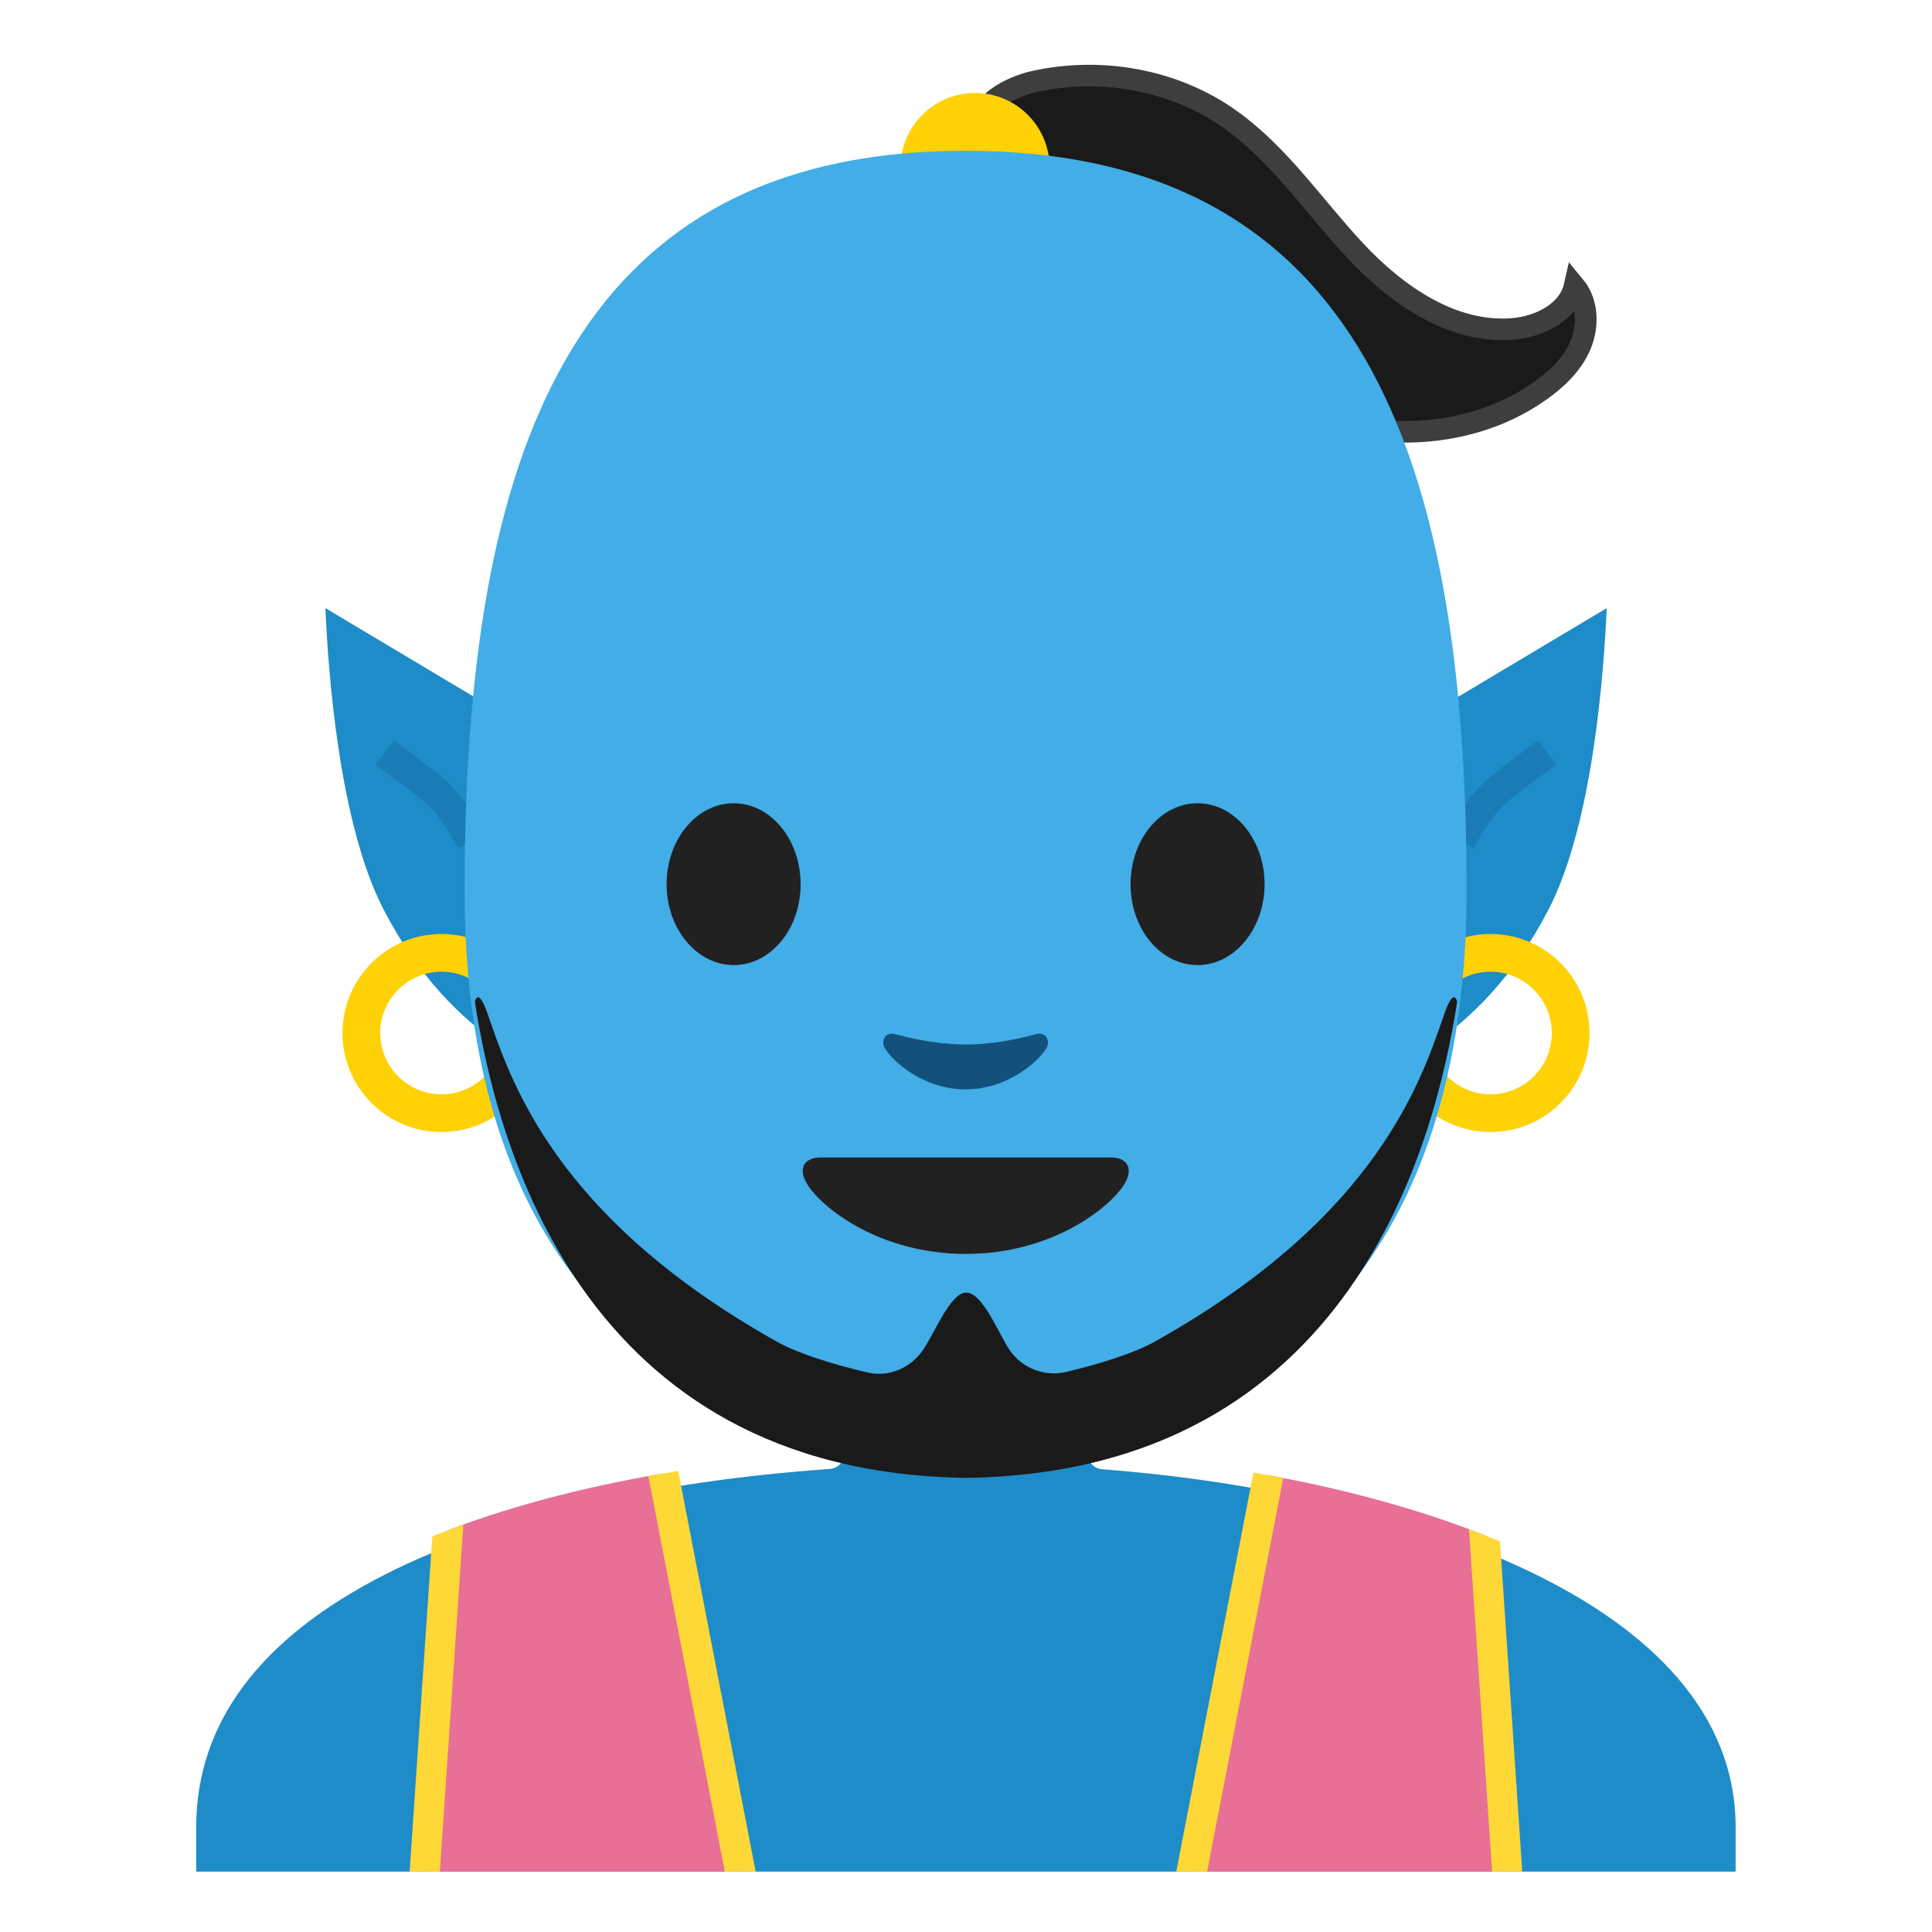 <?xml version="1.0" encoding="UTF-8" standalone="no"?>
<!DOCTYPE svg PUBLIC "-//W3C//DTD SVG 1.1//EN" "http://www.w3.org/Graphics/SVG/1.1/DTD/svg11.dtd">
<svg width="100%" height="100%" viewBox="0 0 128 128" version="1.1" xmlns="http://www.w3.org/2000/svg" xmlns:xlink="http://www.w3.org/1999/xlink" xml:space="preserve" xmlns:serif="http://www.serif.com/" style="fill-rule:evenodd;clip-rule:evenodd;stroke-miterlimit:10;">
    <clipPath id="_clip1">
        <rect x="4" y="4" width="120" height="120"/>
    </clipPath>
    <g clip-path="url(#_clip1)">
        <path d="M81.5,7.91C84.78,10.24 87.05,13.68 89.8,16.62C92.55,19.56 96.23,22.12 100.24,21.79C102.01,21.64 103.93,20.68 104.32,18.95C105.2,20.01 105.25,21.58 104.72,22.85C104.19,24.12 103.15,25.11 102.03,25.9C97.03,29.44 90,29.36 84.57,26.53C79.14,23.7 79.21,18.22 74.48,14.32C69.86,10.51 65.61,10.33 65.09,8.75C64.47,6.86 67.19,5.7 68.45,5.42C72.89,4.41 77.78,5.26 81.5,7.91Z" style="fill:rgb(26,26,26);fill-rule:nonzero;stroke:rgb(62,62,62);stroke-width:1.43;"/>
    </g>
    <circle cx="64.6" cy="11.1" r="4.94" style="fill:rgb(255,209,7);"/>
    <g>
        <path d="M39.5,72.07C36.84,71.47 29.97,69.11 25.39,60.21C22.45,54.5 21.73,44.39 21.56,40.29L39.5,51L39.5,72.07Z" style="fill:rgb(29,140,200);fill-rule:nonzero;"/>
        <path d="M88.5,51L106.45,40.29C106.27,44.39 105.55,54.5 102.62,60.21C98.04,69.11 91.17,71.47 88.51,72.07L88.51,51L88.5,51Z" style="fill:rgb(29,140,200);fill-rule:nonzero;"/>
    </g>
    <path d="M25.51,49.85C28.45,52.14 29.52,52.44 31.24,55.75M102.49,49.85C99.55,52.14 98.48,52.44 96.76,55.75" style="fill:none;fill-rule:nonzero;stroke:rgb(25,124,183);stroke-width:2;"/>
    <g>
        <clipPath id="_clip2">
            <rect x="4" y="4" width="120" height="120"/>
        </clipPath>
        <g clip-path="url(#_clip2)">
            <path d="M13,131L13,121.06C13,114.16 17.22,108.52 25.54,104.3C32.87,100.58 43.06,98.16 54.99,97.32C55.51,97.28 55.92,96.85 55.92,96.32L55.92,91.07L72.08,91.07L72.08,96.34C72.08,96.86 72.48,97.3 73,97.34C92.37,98.82 114.99,105.92 114.99,121.06L114.99,131L13,131Z" style="fill:rgb(29,140,200);fill-rule:nonzero;"/>
        </g>
    </g>
    <path d="M29.25,64.38C31.49,64.38 33.31,66.2 33.31,68.44C33.31,70.68 31.49,72.5 29.25,72.5C27.01,72.5 25.19,70.68 25.19,68.44C25.19,66.2 27.01,64.38 29.25,64.38M29.25,61.88C25.63,61.88 22.69,64.82 22.69,68.44C22.69,72.06 25.63,75 29.25,75C32.87,75 35.81,72.06 35.81,68.44C35.81,64.81 32.87,61.88 29.25,61.88ZM98.75,64.38C100.99,64.38 102.81,66.2 102.81,68.44C102.81,70.68 100.99,72.5 98.75,72.5C96.51,72.5 94.69,70.68 94.69,68.44C94.69,66.2 96.51,64.38 98.75,64.38M98.75,61.88C95.13,61.88 92.19,64.82 92.19,68.44C92.19,72.06 95.13,75 98.75,75C102.37,75 105.31,72.06 105.31,68.44C105.31,64.81 102.37,61.88 98.75,61.88Z" style="fill:rgb(255,209,7);fill-rule:nonzero;"/>
    <g>
        <g transform="matrix(1.036,0,0,1.036,-2.383,-0.276)">
            <path d="M64.05,9.91C38.65,9.91 32.01,29.6 32.01,57.26C32.01,85.94 50.44,93.36 64.05,93.36C77.46,93.36 96.09,86.16 96.09,57.26C96.1,29.59 89.45,9.91 64.05,9.91Z" style="fill:rgb(66,173,231);fill-rule:nonzero;"/>
        </g>
        <g transform="matrix(1.036,0,0,1.036,-2.383,-3.39)">
            <path d="M53.5,59.82C53.5,62.68 51.59,64.99 49.22,64.99C46.86,64.99 44.93,62.67 44.93,59.82C44.93,56.96 46.85,54.64 49.22,54.64C51.59,54.64 53.5,56.96 53.5,59.82M74.6,59.82C74.6,62.68 76.51,64.99 78.89,64.99C81.25,64.99 83.17,62.67 83.17,59.82C83.17,56.96 81.25,54.64 78.89,54.64C76.51,54.64 74.6,56.96 74.6,59.82" style="fill:rgb(33,33,33);fill-rule:nonzero;"/>
        </g>
        <g transform="matrix(1.036,0,0,1.036,-2.383,-3.39)">
            <path d="M73.33,77.29L54.79,77.29C53.73,77.29 53.27,78 53.97,79.08C54.95,80.58 58.61,83.46 64.06,83.46C69.51,83.46 73.17,80.58 74.15,79.08C74.85,78.01 74.39,77.29 73.33,77.29Z" style="fill:rgb(33,33,33);fill-rule:nonzero;"/>
        </g>
        <g transform="matrix(1.036,0,0,1.036,-2.383,-3.39)">
            <path d="M68.53,69.41C66.95,69.86 65.31,70.07 64.05,70.07C62.79,70.07 61.15,69.85 59.57,69.41C58.9,69.22 58.63,69.86 58.87,70.28C59.37,71.16 61.39,72.94 64.05,72.94C66.71,72.94 68.73,71.16 69.23,70.28C69.47,69.86 69.21,69.22 68.53,69.41Z" style="fill:rgb(19,81,124);fill-rule:nonzero;"/>
        </g>
    </g>
    <g>
        <clipPath id="_clip3">
            <rect x="4" y="4" width="120" height="120"/>
        </clipPath>
        <g clip-path="url(#_clip3)">
            <g>
                <clipPath id="_clip4">
                    <path d="M73.08,96.34L73.08,90.07L54.92,90.07L54.92,96.32C32.59,97.9 12,105.39 12,121.06L12,132L116,132L116,121.06C116,106.26 95.51,98.06 73.08,96.34Z"/>
                </clipPath>
                <g clip-path="url(#_clip4)">
                    <path d="M27.51,133.33L29.95,97.33L43.38,94.68L50.85,133.33L27.51,133.33Z" style="fill:url(#_Linear5);fill-rule:nonzero;"/>
                    <path d="M42.58,95.85L49.63,132.33L28.58,132.33L30.89,98.16L42.58,95.85M44.17,93.5L29,96.5L26.44,134.33L52.06,134.33L44.17,93.5Z" style="fill:rgb(253,216,54);fill-rule:nonzero;"/>
                </g>
            </g>
            <g>
                <clipPath id="_clip6">
                    <path d="M73.08,96.34L73.08,90.07L54.92,90.07L54.92,96.32C32.59,97.9 12,105.39 12,121.06L12,132L116,132L116,121.06C116,106.26 95.51,98.06 73.08,96.34Z"/>
                </clipPath>
                <g clip-path="url(#_clip6)">
                    <path d="M77.15,133.33L84.62,94.68L98.05,97.33L100.49,133.33L77.15,133.33Z" style="fill:url(#_Linear7);fill-rule:nonzero;"/>
                    <path d="M85.42,95.85L97.11,98.16L99.42,132.33L78.36,132.33L85.42,95.85M83.83,93.5L75.93,134.33L101.55,134.33L99,96.5L83.83,93.5Z" style="fill:rgb(253,216,54);fill-rule:nonzero;"/>
                </g>
            </g>
        </g>
    </g>
    <path d="M95.7,67.15C94.2,71.45 91.38,80.57 76.5,88.89C75.18,89.63 72.94,90.35 70.65,90.89C69.233,91.233 67.742,90.667 66.91,89.47C66.18,88.43 65.11,85.6 63.99,85.64C62.94,85.67 61.84,88.48 61.15,89.44L61.09,89.52C60.26,90.68 58.84,91.25 57.47,90.93C55.13,90.38 52.84,89.66 51.49,88.9C36.62,80.57 33.8,71.45 32.3,67.15C31.66,65.32 31.46,66.38 31.46,66.38C32.9,75.57 38.36,97.54 63.96,97.91L64.04,97.91C89.64,97.54 95.1,75.57 96.54,66.38C96.54,66.38 96.34,65.32 95.7,67.15Z" style="fill:rgb(26,26,26);fill-rule:nonzero;"/>
    <defs>
        <linearGradient id="_Linear5" x1="0" y1="0" x2="1" y2="0" gradientUnits="userSpaceOnUse" gradientTransform="matrix(2.23302e-15,36.468,-36.468,2.23302e-15,39.179,97.546)"><stop offset="0" style="stop-color:rgb(232,111,150);stop-opacity:1"/><stop offset="1" style="stop-color:rgb(232,111,150);stop-opacity:1"/></linearGradient>
        <linearGradient id="_Linear7" x1="0" y1="0" x2="1" y2="0" gradientUnits="userSpaceOnUse" gradientTransform="matrix(2.23302e-15,36.468,-36.468,2.23302e-15,88.821,97.546)"><stop offset="0" style="stop-color:rgb(232,111,150);stop-opacity:1"/><stop offset="1" style="stop-color:rgb(232,111,150);stop-opacity:1"/></linearGradient>
    </defs>
</svg>
